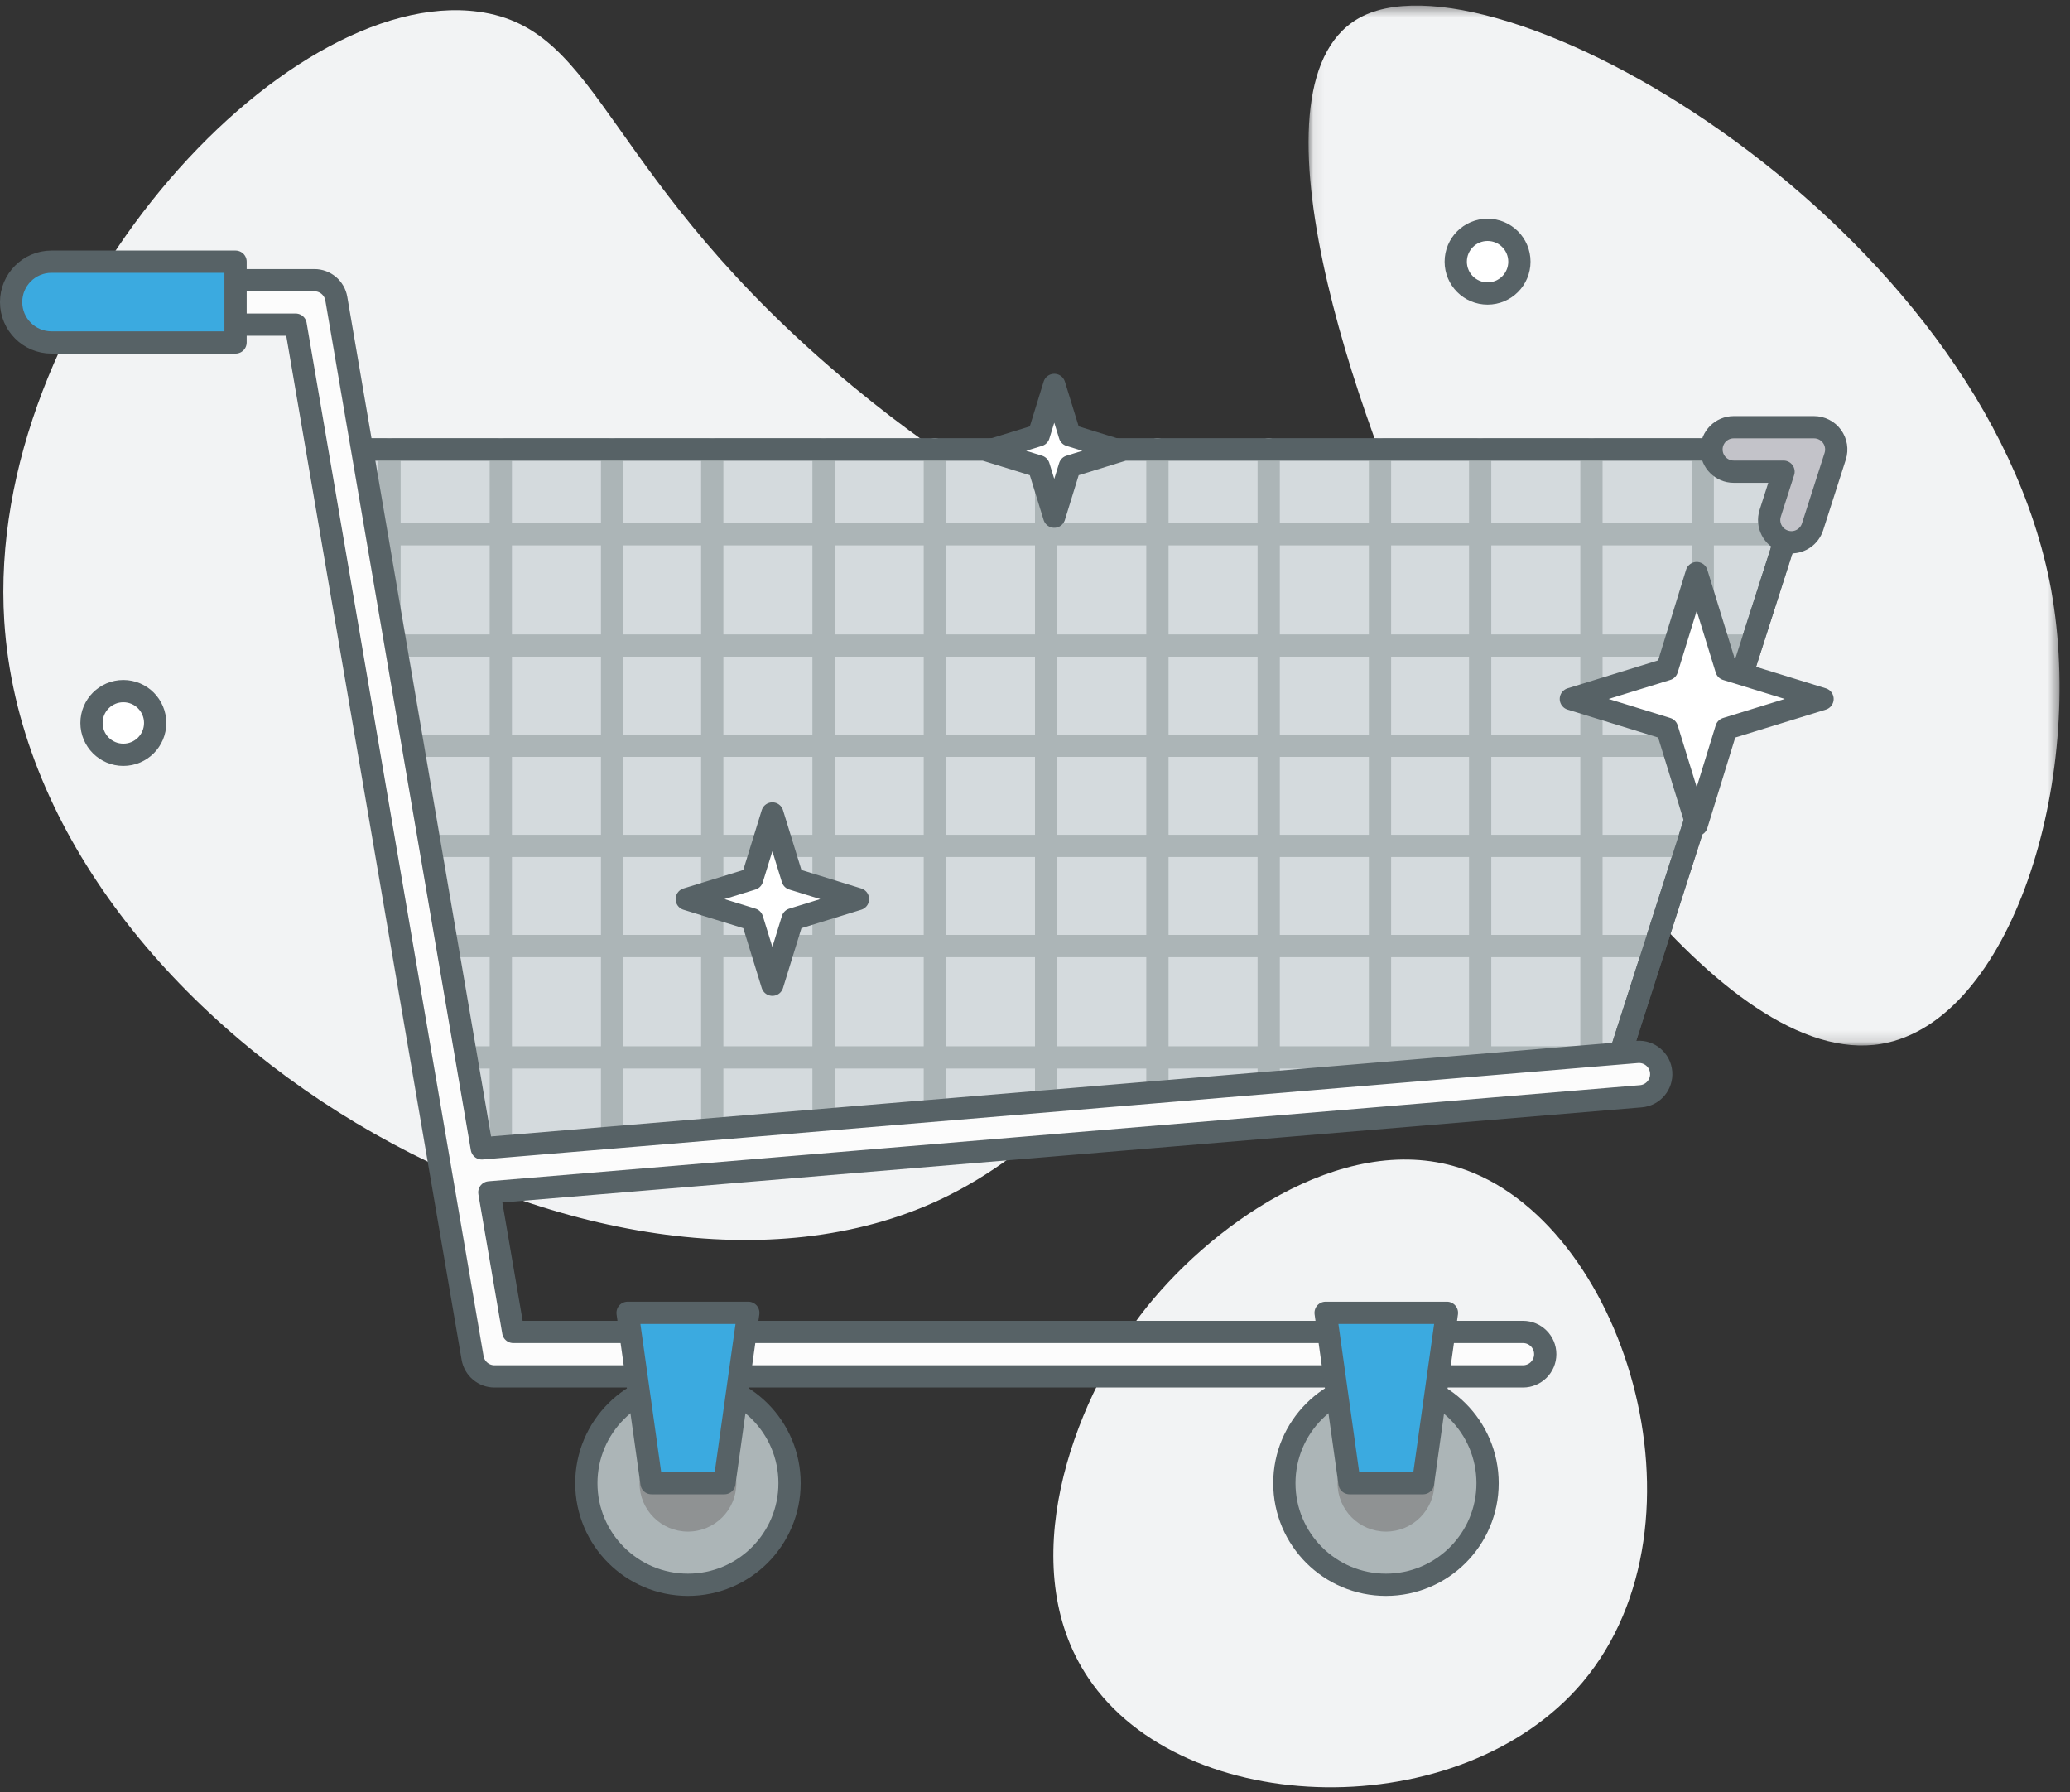 <svg width="186" height="161" viewBox="0 0 186 161" xmlns="http://www.w3.org/2000/svg" xmlns:xlink="http://www.w3.org/1999/xlink"><rect x="0" y="0" width="186" height="161" fill="#333333" stroke="none"/><defs><path id="a" d="M67.56 93.855V.423H.08v93.432z"/></defs><g fill="none" fill-rule="evenodd"><path d="M.385 55.822C-1.387 27.898 25.41-1.314 42.968 1.05c11.277 1.503 11.062 14.98 33.67 33.668 18.687 15.465 28.138 13.854 32.22 24.326 6.067 15.572-6.5 40.274-24.327 48.705C54.354 121.98 2.75 92.604.386 55.82" fill="#F2F3F4"/><g transform="translate(117.5 .077)"><mask id="b" fill="#fff"><use xlink:href="#a"/></mask><path d="M4.996 1.347c-11.277 5.478-.59 36.408 6.55 51.175 7.412 15.304 25.67 43.604 40.007 41.187 11.6-1.988 18.365-23.575 15.25-40.812C60.79 20.303 17.724-4.774 4.997 1.348" fill="#F2F3F4" mask="url(#b)"/></g><path d="M131.088 104.903c-10.632-3.33-22.66 5.423-28.62 13.263-6.07 8-11.44 22.554-4.673 32.596 8.592 12.78 33.508 13.263 44.41.375 12.135-14.445 3.65-41.562-11.117-46.234" fill="#F2F3F4"/><path fill="#D4DADD" d="M43.786 104.497l101.49-8.807L163 40.38H32.938"/><path stroke="#576266" stroke-width="2" stroke-linecap="round" stroke-linejoin="round" d="M43.786 104.497l101.49-8.807L163 40.38H32.938"/><path d="M35 56.533V40.38M45 103.03V40.38M55 101.706V40.38M64 100.972V40.38M74 100.24v-59.86M84 98.916V40.38M94 98.182V40.38M104 97.538V40.38M114 96.782V40.38M124 96.037V40.38M133 95.247V40.38M143 94.512V40.38M153 66.708V40.38M34.71 48h124.68M36.1 58h121.074M37.297 67h117.06M38.896 76h112.49M40.684 85h107.733M42.36 95h102.917" stroke="#ACB5B7" stroke-width="2" stroke-linecap="round" stroke-linejoin="round"/><path stroke="#576266" stroke-width="2" stroke-linecap="round" stroke-linejoin="round" d="M43.786 104.497l101.49-8.807L163 40.38H32.938"/><path d="M147.11 94.51l-103.816 8.666L30.22 26.833c-.165-.96-.996-1.66-1.97-1.66h-6.392c-1.104 0-1.998.894-1.998 1.997 0 1.103.894 1.998 1.998 1.998h4.707l15.9 92.834c.164.96.995 1.66 1.968 1.66h92.417c1.103 0 1.998-.894 1.998-1.997 0-1.103-.895-1.998-1.998-1.998H46.12L43.97 107.13l103.47-8.637c1.1-.092 1.916-1.058 1.824-2.157-.09-1.1-1.06-1.917-2.157-1.825" fill="#FCFCFC"/><path d="M147.11 94.51l-103.816 8.666L30.22 26.833c-.165-.96-.996-1.66-1.97-1.66h-6.392c-1.104 0-1.998.894-1.998 1.997 0 1.103.894 1.998 1.998 1.998h4.707l15.9 92.834c.164.96.995 1.66 1.968 1.66h92.417c1.103 0 1.998-.894 1.998-1.997 0-1.103-.895-1.998-1.998-1.998H46.12L43.97 107.13l103.47-8.637c1.1-.092 1.916-1.058 1.824-2.157-.09-1.1-1.06-1.917-2.157-1.825z" stroke="#576266" stroke-width="2" stroke-linecap="round" stroke-linejoin="round"/><path d="M4.63 23.51h16.536v7.26H4.63C2.626 30.77 1 29.146 1 27.14s1.625-3.63 3.63-3.63" fill="#3BAAE0"/><path d="M4.63 23.51h16.536v7.26H4.63C2.626 30.77 1 29.146 1 27.14s1.625-3.63 3.63-3.63z" stroke="#576266" stroke-width="2" stroke-linecap="round" stroke-linejoin="round"/><path d="M124.537 124.127c5.04 0 9.13 4.087 9.13 9.13 0 5.04-4.09 9.127-9.13 9.127-5.042 0-9.13-4.087-9.13-9.128 0-5.042 4.088-9.13 9.13-9.13" fill="#ACB5B7"/><path d="M124.537 124.127c5.04 0 9.13 4.087 9.13 9.13 0 5.04-4.09 9.127-9.13 9.127-5.042 0-9.13-4.087-9.13-9.128 0-5.042 4.088-9.13 9.13-9.13z" stroke="#576266" stroke-width="2" stroke-linecap="round" stroke-linejoin="round"/><path d="M124.537 128.906c2.402 0 4.35 1.947 4.35 4.35 0 2.402-1.948 4.35-4.35 4.35-2.402 0-4.35-1.948-4.35-4.35 0-2.403 1.948-4.35 4.35-4.35" fill="#8F9293"/><path fill="#3BAAE0" d="M130.014 117.95h-10.9l2.147 15.305h6.606"/><path stroke="#576266" stroke-width="2" stroke-linecap="round" stroke-linejoin="round" d="M130.014 117.95h-10.9l2.147 15.305h6.606z"/><path d="M61.816 124.127c5.042 0 9.13 4.087 9.13 9.13 0 5.04-4.088 9.127-9.13 9.127-5.04 0-9.13-4.087-9.13-9.128.002-5.042 4.09-9.13 9.13-9.13" fill="#ACB5B7"/><path d="M61.816 124.127c5.042 0 9.13 4.087 9.13 9.13 0 5.04-4.088 9.127-9.13 9.127-5.04 0-9.13-4.087-9.13-9.128.002-5.042 4.09-9.13 9.13-9.13z" stroke="#576266" stroke-width="2" stroke-linecap="round" stroke-linejoin="round"/><path d="M61.816 128.906c2.403 0 4.35 1.947 4.35 4.35 0 2.402-1.947 4.35-4.35 4.35-2.402 0-4.35-1.948-4.35-4.35 0-2.403 1.948-4.35 4.35-4.35" fill="#8F9293"/><path fill="#3BAAE0" d="M67.24 117.95H56.393l2.148 15.305h6.552"/><path stroke="#576266" stroke-width="2" stroke-linecap="round" stroke-linejoin="round" d="M67.24 117.95H56.393l2.148 15.305h6.552z"/><path d="M133.666 26.37c-1.58 0-2.86-1.28-2.86-2.86 0-1.58 1.28-2.86 2.86-2.86 1.58 0 2.86 1.28 2.86 2.86 0 1.58-1.28 2.86-2.86 2.86" fill="#FFF"/><path d="M133.666 26.37c-1.58 0-2.86-1.28-2.86-2.86 0-1.58 1.28-2.86 2.86-2.86 1.58 0 2.86 1.28 2.86 2.86 0 1.58-1.28 2.86-2.86 2.86z" stroke="#576266" stroke-width="2" stroke-linecap="round" stroke-linejoin="round"/><path d="M11.083 67.813c-1.58 0-2.86-1.28-2.86-2.86 0-1.58 1.28-2.86 2.86-2.86 1.58 0 2.86 1.28 2.86 2.86 0 1.58-1.28 2.86-2.86 2.86" fill="#FFF"/><path d="M11.083 67.813c-1.58 0-2.86-1.28-2.86-2.86 0-1.58 1.28-2.86 2.86-2.86 1.58 0 2.86 1.28 2.86 2.86 0 1.58-1.28 2.86-2.86 2.86z" stroke="#576266" stroke-width="2" stroke-linecap="round" stroke-linejoin="round"/><path fill="#FFF" d="M96.126 41.897L94.73 46.42l-1.394-4.523-4.523-1.395 4.523-1.395 1.395-4.523 1.396 4.523 4.523 1.395"/><path stroke="#576266" stroke-width="2" stroke-linecap="round" stroke-linejoin="round" d="M96.126 41.897L94.73 46.42l-1.394-4.523-4.523-1.395 4.523-1.395 1.395-4.523 1.396 4.523 4.523 1.395z"/><path d="M160.967 48.72c-.202 0-.408-.032-.61-.097-1.05-.336-1.63-1.46-1.293-2.512l1.196-3.732h-4.476c-1.103 0-1.998-.894-1.998-1.998 0-1.103.895-1.998 1.998-1.998h7.214c.638 0 1.238.305 1.614.82.376.516.483 1.18.29 1.788l-2.033 6.34c-.273.848-1.058 1.39-1.903 1.39" fill="#C3C3C9"/><path d="M160.967 48.72c-.202 0-.408-.032-.61-.097-1.05-.336-1.63-1.46-1.293-2.512l1.196-3.732h-4.476c-1.103 0-1.998-.894-1.998-1.998 0-1.103.895-1.998 1.998-1.998h7.214c.638 0 1.238.305 1.614.82.376.516.483 1.18.29 1.788l-2.033 6.34c-.273.848-1.058 1.39-1.903 1.39z" stroke="#576266" stroke-width="2" stroke-linecap="round" stroke-linejoin="round"/><path fill="#FFF" d="M155.122 65.463l-2.665 8.642-2.665-8.642-8.642-2.665 8.642-2.665 2.665-8.643 2.665 8.643 8.642 2.665"/><path stroke="#576266" stroke-width="2" stroke-linecap="round" stroke-linejoin="round" d="M155.122 65.463l-2.665 8.642-2.665-8.642-8.642-2.665 8.642-2.665 2.665-8.643 2.665 8.643 8.642 2.665z"/><path fill="#FFF" d="M71.215 82.592l-1.813 5.88-1.814-5.88-5.88-1.813 5.88-1.815 1.814-5.88 1.813 5.88 5.88 1.814"/><path stroke="#576266" stroke-width="2" stroke-linecap="round" stroke-linejoin="round" d="M71.215 82.592l-1.813 5.88-1.814-5.88-5.88-1.813 5.88-1.815 1.814-5.88 1.813 5.88 5.88 1.814z"/></g></svg>